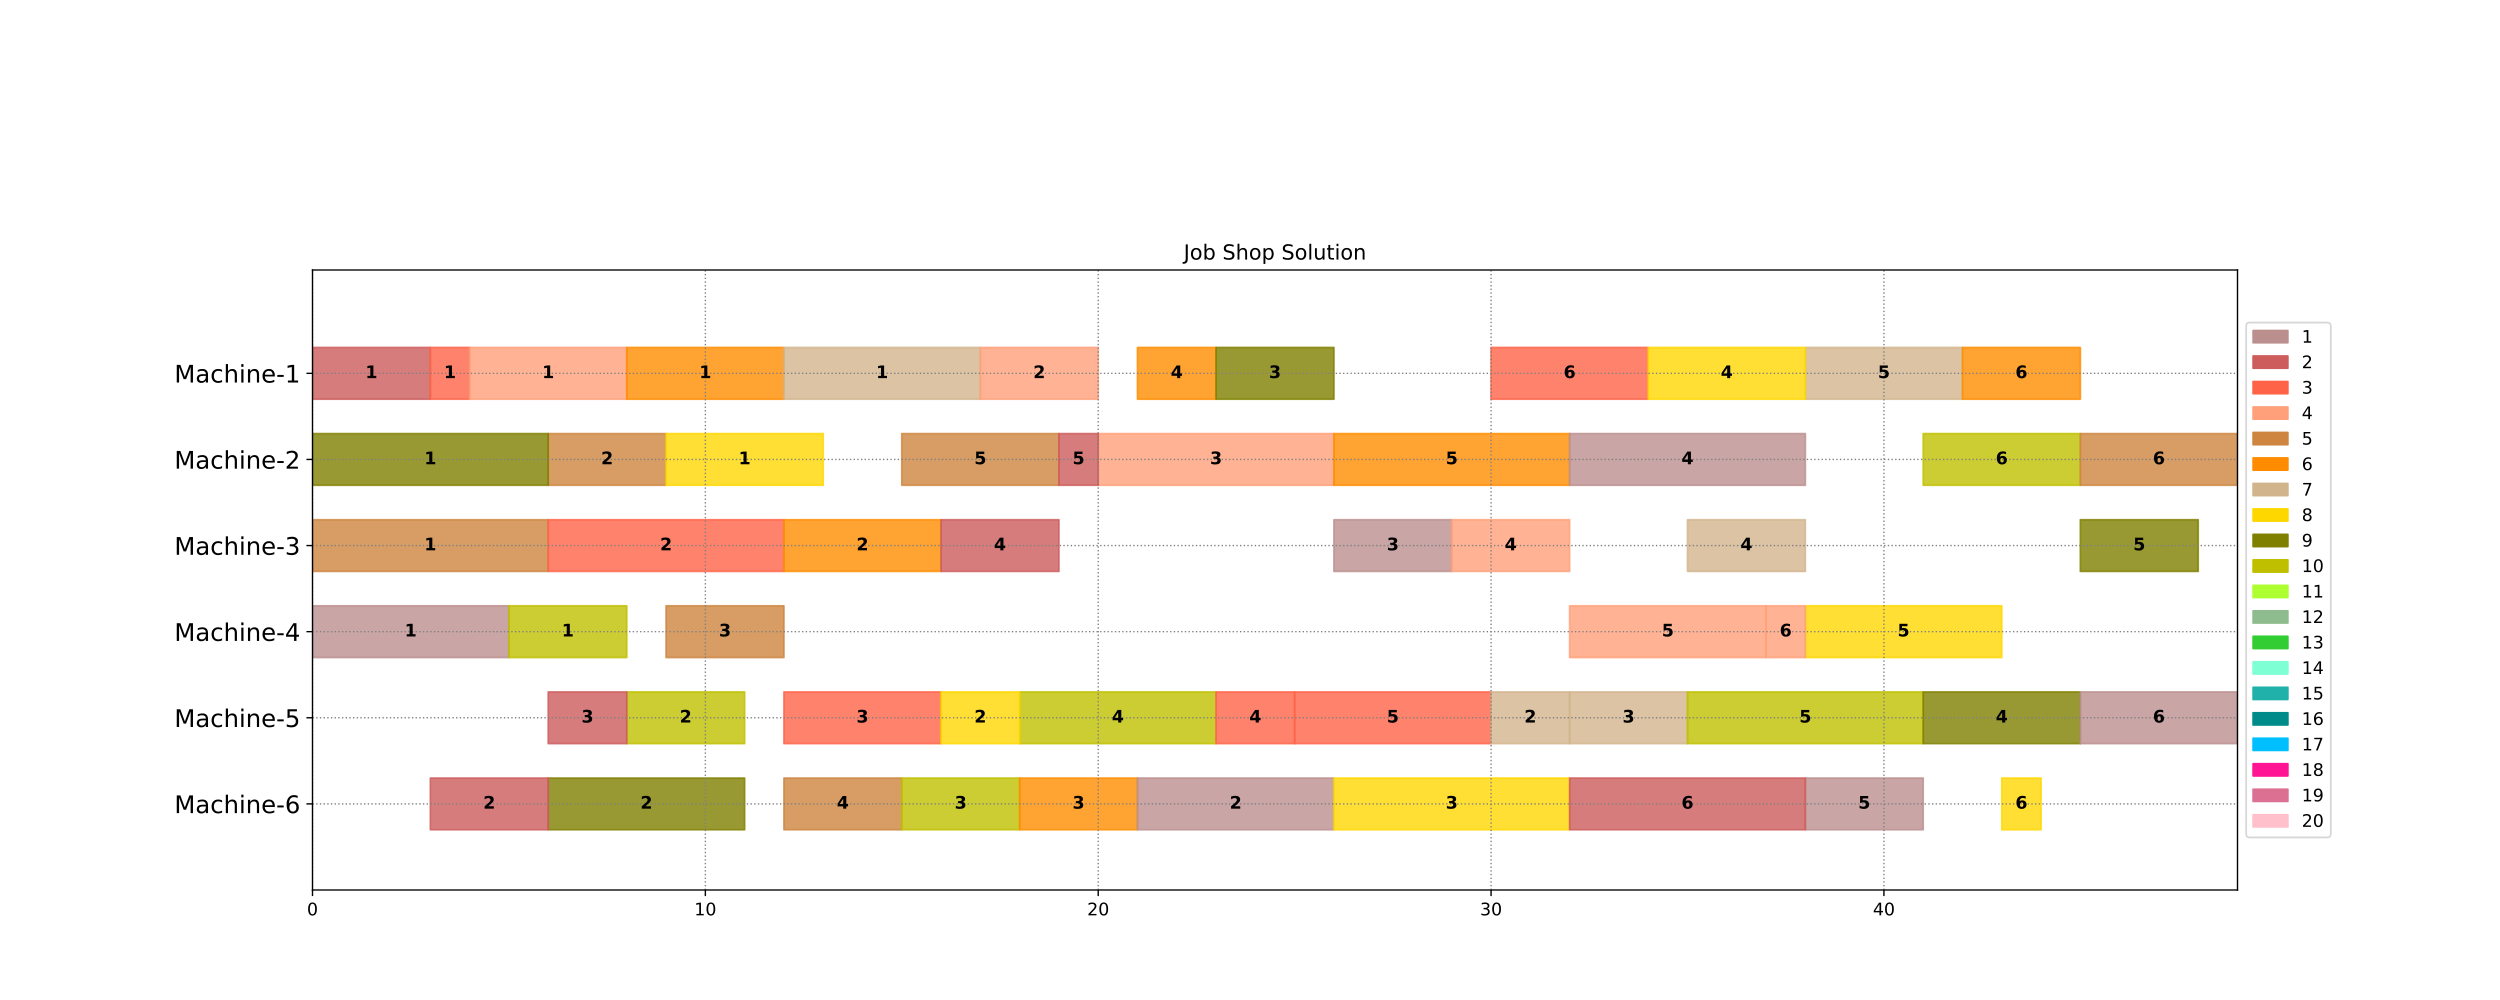 <?xml version="1.0" encoding="utf-8" standalone="no"?>
<!DOCTYPE svg PUBLIC "-//W3C//DTD SVG 1.1//EN"
  "http://www.w3.org/Graphics/SVG/1.1/DTD/svg11.dtd">
<!-- Created with matplotlib (https://matplotlib.org/) -->
<svg height="576pt" version="1.1" viewBox="0 0 1440 576" width="1440pt" xmlns="http://www.w3.org/2000/svg" xmlns:xlink="http://www.w3.org/1999/xlink">
 <defs>
  <style type="text/css">*{stroke-linecap:butt;stroke-linejoin:round;}</style>
 </defs>
 <g id="figure_1">
  <g id="patch_1">
   <path d="M 0 576 
L 1440 576 
L 1440 0 
L 0 0 
z
" style="fill:#ffffff;"/>
  </g>
  <g id="axes_1">
   <g id="patch_2">
    <path d="M 180 512.64 
L 1288.8 512.64 
L 1288.8 155.52 
L 180 155.52 
z
" style="fill:#ffffff;"/>
   </g>
   <g id="patch_3">
    <path clip-path="url(#pfb076e0de4)" d="M 180 200.16 
L 247.886 200.16 
L 247.886 229.92 
L 180 229.92 
z
" style="fill:#cd5c5c;opacity:0.8;stroke:#cd5c5c;stroke-linejoin:miter;"/>
   </g>
   <g id="patch_4">
    <path clip-path="url(#pfb076e0de4)" d="M 247.886 200.16 
L 270.514 200.16 
L 270.514 229.92 
L 247.886 229.92 
z
" style="fill:#ff6347;opacity:0.8;stroke:#ff6347;stroke-linejoin:miter;"/>
   </g>
   <g id="patch_5">
    <path clip-path="url(#pfb076e0de4)" d="M 270.514 200.16 
L 361.029 200.16 
L 361.029 229.92 
L 270.514 229.92 
z
" style="fill:#ffa07a;opacity:0.8;stroke:#ffa07a;stroke-linejoin:miter;"/>
   </g>
   <g id="patch_6">
    <path clip-path="url(#pfb076e0de4)" d="M 361.029 200.16 
L 451.543 200.16 
L 451.543 229.92 
L 361.029 229.92 
z
" style="fill:#ff8c00;opacity:0.8;stroke:#ff8c00;stroke-linejoin:miter;"/>
   </g>
   <g id="patch_7">
    <path clip-path="url(#pfb076e0de4)" d="M 451.543 200.16 
L 564.686 200.16 
L 564.686 229.92 
L 451.543 229.92 
z
" style="fill:#d2b48c;opacity:0.8;stroke:#d2b48c;stroke-linejoin:miter;"/>
   </g>
   <g id="patch_8">
    <path clip-path="url(#pfb076e0de4)" d="M 564.686 200.16 
L 632.571 200.16 
L 632.571 229.92 
L 564.686 229.92 
z
" style="fill:#ffa07a;opacity:0.8;stroke:#ffa07a;stroke-linejoin:miter;"/>
   </g>
   <g id="patch_9">
    <path clip-path="url(#pfb076e0de4)" d="M 655.2 200.16 
L 700.457 200.16 
L 700.457 229.92 
L 655.2 229.92 
z
" style="fill:#ff8c00;opacity:0.8;stroke:#ff8c00;stroke-linejoin:miter;"/>
   </g>
   <g id="patch_10">
    <path clip-path="url(#pfb076e0de4)" d="M 858.857 200.16 
L 949.371 200.16 
L 949.371 229.92 
L 858.857 229.92 
z
" style="fill:#ff6347;opacity:0.8;stroke:#ff6347;stroke-linejoin:miter;"/>
   </g>
   <g id="patch_11">
    <path clip-path="url(#pfb076e0de4)" d="M 1039.886 200.16 
L 1130.4 200.16 
L 1130.4 229.92 
L 1039.886 229.92 
z
" style="fill:#d2b48c;opacity:0.8;stroke:#d2b48c;stroke-linejoin:miter;"/>
   </g>
   <g id="patch_12">
    <path clip-path="url(#pfb076e0de4)" d="M 700.457 200.16 
L 768.343 200.16 
L 768.343 229.92 
L 700.457 229.92 
z
" style="fill:#808000;opacity:0.8;stroke:#808000;stroke-linejoin:miter;"/>
   </g>
   <g id="patch_13">
    <path clip-path="url(#pfb076e0de4)" d="M 949.371 200.16 
L 1039.886 200.16 
L 1039.886 229.92 
L 949.371 229.92 
z
" style="fill:#ffd700;opacity:0.8;stroke:#ffd700;stroke-linejoin:miter;"/>
   </g>
   <g id="patch_14">
    <path clip-path="url(#pfb076e0de4)" d="M 1130.4 200.16 
L 1198.286 200.16 
L 1198.286 229.92 
L 1130.4 229.92 
z
" style="fill:#ff8c00;opacity:0.8;stroke:#ff8c00;stroke-linejoin:miter;"/>
   </g>
   <g id="patch_15">
    <path clip-path="url(#pfb076e0de4)" d="M 315.771 249.76 
L 383.657 249.76 
L 383.657 279.52 
L 315.771 279.52 
z
" style="fill:#cd853f;opacity:0.8;stroke:#cd853f;stroke-linejoin:miter;"/>
   </g>
   <g id="patch_16">
    <path clip-path="url(#pfb076e0de4)" d="M 180 249.76 
L 315.771 249.76 
L 315.771 279.52 
L 180 279.52 
z
" style="fill:#808000;opacity:0.8;stroke:#808000;stroke-linejoin:miter;"/>
   </g>
   <g id="patch_17">
    <path clip-path="url(#pfb076e0de4)" d="M 383.657 249.76 
L 474.171 249.76 
L 474.171 279.52 
L 383.657 279.52 
z
" style="fill:#ffd700;opacity:0.8;stroke:#ffd700;stroke-linejoin:miter;"/>
   </g>
   <g id="patch_18">
    <path clip-path="url(#pfb076e0de4)" d="M 632.571 249.76 
L 768.343 249.76 
L 768.343 279.52 
L 632.571 279.52 
z
" style="fill:#ffa07a;opacity:0.8;stroke:#ffa07a;stroke-linejoin:miter;"/>
   </g>
   <g id="patch_19">
    <path clip-path="url(#pfb076e0de4)" d="M 519.429 249.76 
L 609.943 249.76 
L 609.943 279.52 
L 519.429 279.52 
z
" style="fill:#cd853f;opacity:0.8;stroke:#cd853f;stroke-linejoin:miter;"/>
   </g>
   <g id="patch_20">
    <path clip-path="url(#pfb076e0de4)" d="M 768.343 249.76 
L 904.114 249.76 
L 904.114 279.52 
L 768.343 279.52 
z
" style="fill:#ff8c00;opacity:0.8;stroke:#ff8c00;stroke-linejoin:miter;"/>
   </g>
   <g id="patch_21">
    <path clip-path="url(#pfb076e0de4)" d="M 609.943 249.76 
L 632.571 249.76 
L 632.571 279.52 
L 609.943 279.52 
z
" style="fill:#cd5c5c;opacity:0.8;stroke:#cd5c5c;stroke-linejoin:miter;"/>
   </g>
   <g id="patch_22">
    <path clip-path="url(#pfb076e0de4)" d="M 904.114 249.76 
L 1039.886 249.76 
L 1039.886 279.52 
L 904.114 279.52 
z
" style="fill:#bc8f8f;opacity:0.8;stroke:#bc8f8f;stroke-linejoin:miter;"/>
   </g>
   <g id="patch_23">
    <path clip-path="url(#pfb076e0de4)" d="M 1107.771 249.76 
L 1198.286 249.76 
L 1198.286 279.52 
L 1107.771 279.52 
z
" style="fill:#bfbf00;opacity:0.8;stroke:#bfbf00;stroke-linejoin:miter;"/>
   </g>
   <g id="patch_24">
    <path clip-path="url(#pfb076e0de4)" d="M 1198.286 249.76 
L 1288.8 249.76 
L 1288.8 279.52 
L 1198.286 279.52 
z
" style="fill:#cd853f;opacity:0.8;stroke:#cd853f;stroke-linejoin:miter;"/>
   </g>
   <g id="patch_25">
    <path clip-path="url(#pfb076e0de4)" d="M 180 299.36 
L 315.771 299.36 
L 315.771 329.12 
L 180 329.12 
z
" style="fill:#cd853f;opacity:0.8;stroke:#cd853f;stroke-linejoin:miter;"/>
   </g>
   <g id="patch_26">
    <path clip-path="url(#pfb076e0de4)" d="M 315.771 299.36 
L 451.543 299.36 
L 451.543 329.12 
L 315.771 329.12 
z
" style="fill:#ff6347;opacity:0.8;stroke:#ff6347;stroke-linejoin:miter;"/>
   </g>
   <g id="patch_27">
    <path clip-path="url(#pfb076e0de4)" d="M 451.543 299.36 
L 542.057 299.36 
L 542.057 329.12 
L 451.543 329.12 
z
" style="fill:#ff8c00;opacity:0.8;stroke:#ff8c00;stroke-linejoin:miter;"/>
   </g>
   <g id="patch_28">
    <path clip-path="url(#pfb076e0de4)" d="M 768.343 299.36 
L 836.229 299.36 
L 836.229 329.12 
L 768.343 329.12 
z
" style="fill:#bc8f8f;opacity:0.8;stroke:#bc8f8f;stroke-linejoin:miter;"/>
   </g>
   <g id="patch_29">
    <path clip-path="url(#pfb076e0de4)" d="M 972 299.36 
L 1039.886 299.36 
L 1039.886 329.12 
L 972 329.12 
z
" style="fill:#d2b48c;opacity:0.8;stroke:#d2b48c;stroke-linejoin:miter;"/>
   </g>
   <g id="patch_30">
    <path clip-path="url(#pfb076e0de4)" d="M 542.057 299.36 
L 609.943 299.36 
L 609.943 329.12 
L 542.057 329.12 
z
" style="fill:#cd5c5c;opacity:0.8;stroke:#cd5c5c;stroke-linejoin:miter;"/>
   </g>
   <g id="patch_31">
    <path clip-path="url(#pfb076e0de4)" d="M 836.229 299.36 
L 904.114 299.36 
L 904.114 329.12 
L 836.229 329.12 
z
" style="fill:#ffa07a;opacity:0.8;stroke:#ffa07a;stroke-linejoin:miter;"/>
   </g>
   <g id="patch_32">
    <path clip-path="url(#pfb076e0de4)" d="M 1198.286 299.36 
L 1266.171 299.36 
L 1266.171 329.12 
L 1198.286 329.12 
z
" style="fill:#808000;opacity:0.8;stroke:#808000;stroke-linejoin:miter;"/>
   </g>
   <g id="patch_33">
    <path clip-path="url(#pfb076e0de4)" d="M 180 348.96 
L 293.143 348.96 
L 293.143 378.72 
L 180 378.72 
z
" style="fill:#bc8f8f;opacity:0.8;stroke:#bc8f8f;stroke-linejoin:miter;"/>
   </g>
   <g id="patch_34">
    <path clip-path="url(#pfb076e0de4)" d="M 293.143 348.96 
L 361.029 348.96 
L 361.029 378.72 
L 293.143 378.72 
z
" style="fill:#bfbf00;opacity:0.8;stroke:#bfbf00;stroke-linejoin:miter;"/>
   </g>
   <g id="patch_35">
    <path clip-path="url(#pfb076e0de4)" d="M 383.657 348.96 
L 451.543 348.96 
L 451.543 378.72 
L 383.657 378.72 
z
" style="fill:#cd853f;opacity:0.8;stroke:#cd853f;stroke-linejoin:miter;"/>
   </g>
   <g id="patch_36">
    <path clip-path="url(#pfb076e0de4)" d="M 1039.886 348.96 
L 1153.029 348.96 
L 1153.029 378.72 
L 1039.886 378.72 
z
" style="fill:#ffd700;opacity:0.8;stroke:#ffd700;stroke-linejoin:miter;"/>
   </g>
   <g id="patch_37">
    <path clip-path="url(#pfb076e0de4)" d="M 904.114 348.96 
L 1017.257 348.96 
L 1017.257 378.72 
L 904.114 378.72 
z
" style="fill:#ffa07a;opacity:0.8;stroke:#ffa07a;stroke-linejoin:miter;"/>
   </g>
   <g id="patch_38">
    <path clip-path="url(#pfb076e0de4)" d="M 1017.257 348.96 
L 1039.886 348.96 
L 1039.886 378.72 
L 1017.257 378.72 
z
" style="fill:#ffa07a;opacity:0.8;stroke:#ffa07a;stroke-linejoin:miter;"/>
   </g>
   <g id="patch_39">
    <path clip-path="url(#pfb076e0de4)" d="M 451.543 398.56 
L 542.057 398.56 
L 542.057 428.32 
L 451.543 428.32 
z
" style="fill:#ff6347;opacity:0.8;stroke:#ff6347;stroke-linejoin:miter;"/>
   </g>
   <g id="patch_40">
    <path clip-path="url(#pfb076e0de4)" d="M 361.029 398.56 
L 428.914 398.56 
L 428.914 428.32 
L 361.029 428.32 
z
" style="fill:#bfbf00;opacity:0.8;stroke:#bfbf00;stroke-linejoin:miter;"/>
   </g>
   <g id="patch_41">
    <path clip-path="url(#pfb076e0de4)" d="M 587.314 398.56 
L 700.457 398.56 
L 700.457 428.32 
L 587.314 428.32 
z
" style="fill:#bfbf00;opacity:0.8;stroke:#bfbf00;stroke-linejoin:miter;"/>
   </g>
   <g id="patch_42">
    <path clip-path="url(#pfb076e0de4)" d="M 542.057 398.56 
L 587.314 398.56 
L 587.314 428.32 
L 542.057 428.32 
z
" style="fill:#ffd700;opacity:0.8;stroke:#ffd700;stroke-linejoin:miter;"/>
   </g>
   <g id="patch_43">
    <path clip-path="url(#pfb076e0de4)" d="M 700.457 398.56 
L 745.714 398.56 
L 745.714 428.32 
L 700.457 428.32 
z
" style="fill:#ff6347;opacity:0.8;stroke:#ff6347;stroke-linejoin:miter;"/>
   </g>
   <g id="patch_44">
    <path clip-path="url(#pfb076e0de4)" d="M 315.771 398.56 
L 361.029 398.56 
L 361.029 428.32 
L 315.771 428.32 
z
" style="fill:#cd5c5c;opacity:0.8;stroke:#cd5c5c;stroke-linejoin:miter;"/>
   </g>
   <g id="patch_45">
    <path clip-path="url(#pfb076e0de4)" d="M 745.714 398.56 
L 858.857 398.56 
L 858.857 428.32 
L 745.714 428.32 
z
" style="fill:#ff6347;opacity:0.8;stroke:#ff6347;stroke-linejoin:miter;"/>
   </g>
   <g id="patch_46">
    <path clip-path="url(#pfb076e0de4)" d="M 858.857 398.56 
L 904.114 398.56 
L 904.114 428.32 
L 858.857 428.32 
z
" style="fill:#d2b48c;opacity:0.8;stroke:#d2b48c;stroke-linejoin:miter;"/>
   </g>
   <g id="patch_47">
    <path clip-path="url(#pfb076e0de4)" d="M 904.114 398.56 
L 972 398.56 
L 972 428.32 
L 904.114 428.32 
z
" style="fill:#d2b48c;opacity:0.8;stroke:#d2b48c;stroke-linejoin:miter;"/>
   </g>
   <g id="patch_48">
    <path clip-path="url(#pfb076e0de4)" d="M 972 398.56 
L 1107.771 398.56 
L 1107.771 428.32 
L 972 428.32 
z
" style="fill:#bfbf00;opacity:0.8;stroke:#bfbf00;stroke-linejoin:miter;"/>
   </g>
   <g id="patch_49">
    <path clip-path="url(#pfb076e0de4)" d="M 1107.771 398.56 
L 1198.286 398.56 
L 1198.286 428.32 
L 1107.771 428.32 
z
" style="fill:#808000;opacity:0.8;stroke:#808000;stroke-linejoin:miter;"/>
   </g>
   <g id="patch_50">
    <path clip-path="url(#pfb076e0de4)" d="M 1198.286 398.56 
L 1288.8 398.56 
L 1288.8 428.32 
L 1198.286 428.32 
z
" style="fill:#bc8f8f;opacity:0.8;stroke:#bc8f8f;stroke-linejoin:miter;"/>
   </g>
   <g id="patch_51">
    <path clip-path="url(#pfb076e0de4)" d="M 315.771 448.16 
L 428.914 448.16 
L 428.914 477.92 
L 315.771 477.92 
z
" style="fill:#808000;opacity:0.8;stroke:#808000;stroke-linejoin:miter;"/>
   </g>
   <g id="patch_52">
    <path clip-path="url(#pfb076e0de4)" d="M 451.543 448.16 
L 519.429 448.16 
L 519.429 477.92 
L 451.543 477.92 
z
" style="fill:#cd853f;opacity:0.8;stroke:#cd853f;stroke-linejoin:miter;"/>
   </g>
   <g id="patch_53">
    <path clip-path="url(#pfb076e0de4)" d="M 519.429 448.16 
L 587.314 448.16 
L 587.314 477.92 
L 519.429 477.92 
z
" style="fill:#bfbf00;opacity:0.8;stroke:#bfbf00;stroke-linejoin:miter;"/>
   </g>
   <g id="patch_54">
    <path clip-path="url(#pfb076e0de4)" d="M 587.314 448.16 
L 655.2 448.16 
L 655.2 477.92 
L 587.314 477.92 
z
" style="fill:#ff8c00;opacity:0.8;stroke:#ff8c00;stroke-linejoin:miter;"/>
   </g>
   <g id="patch_55">
    <path clip-path="url(#pfb076e0de4)" d="M 655.2 448.16 
L 768.343 448.16 
L 768.343 477.92 
L 655.2 477.92 
z
" style="fill:#bc8f8f;opacity:0.8;stroke:#bc8f8f;stroke-linejoin:miter;"/>
   </g>
   <g id="patch_56">
    <path clip-path="url(#pfb076e0de4)" d="M 247.886 448.16 
L 315.771 448.16 
L 315.771 477.92 
L 247.886 477.92 
z
" style="fill:#cd5c5c;opacity:0.8;stroke:#cd5c5c;stroke-linejoin:miter;"/>
   </g>
   <g id="patch_57">
    <path clip-path="url(#pfb076e0de4)" d="M 768.343 448.16 
L 904.114 448.16 
L 904.114 477.92 
L 768.343 477.92 
z
" style="fill:#ffd700;opacity:0.8;stroke:#ffd700;stroke-linejoin:miter;"/>
   </g>
   <g id="patch_58">
    <path clip-path="url(#pfb076e0de4)" d="M 1039.886 448.16 
L 1107.771 448.16 
L 1107.771 477.92 
L 1039.886 477.92 
z
" style="fill:#bc8f8f;opacity:0.8;stroke:#bc8f8f;stroke-linejoin:miter;"/>
   </g>
   <g id="patch_59">
    <path clip-path="url(#pfb076e0de4)" d="M 904.114 448.16 
L 1039.886 448.16 
L 1039.886 477.92 
L 904.114 477.92 
z
" style="fill:#cd5c5c;opacity:0.8;stroke:#cd5c5c;stroke-linejoin:miter;"/>
   </g>
   <g id="patch_60">
    <path clip-path="url(#pfb076e0de4)" d="M 1153.029 448.16 
L 1175.657 448.16 
L 1175.657 477.92 
L 1153.029 477.92 
z
" style="fill:#ffd700;opacity:0.8;stroke:#ffd700;stroke-linejoin:miter;"/>
   </g>
   <g id="matplotlib.axis_1">
    <g id="xtick_1">
     <g id="line2d_1">
      <path clip-path="url(#pfb076e0de4)" d="M 180 512.64 
L 180 155.52 
" style="fill:none;stroke:#808080;stroke-dasharray:0.8,1.32;stroke-dashoffset:0;stroke-width:0.8;"/>
     </g>
     <g id="line2d_2">
      <defs>
       <path d="M 0 0 
L 0 3.5 
" id="m1053d5ec82" style="stroke:#000000;stroke-width:0.8;"/>
      </defs>
      <g>
       <use style="stroke:#000000;stroke-width:0.8;" x="180" xlink:href="#m1053d5ec82" y="512.64"/>
      </g>
     </g>
     <g id="text_1">
      <!-- 0 -->
      <g transform="translate(176.819 527.238)scale(0.1 -0.1)">
       <defs>
        <path d="M 31.781 66.406 
Q 24.172 66.406 20.328 58.906 
Q 16.5 51.422 16.5 36.375 
Q 16.5 21.391 20.328 13.891 
Q 24.172 6.391 31.781 6.391 
Q 39.453 6.391 43.281 13.891 
Q 47.125 21.391 47.125 36.375 
Q 47.125 51.422 43.281 58.906 
Q 39.453 66.406 31.781 66.406 
z
M 31.781 74.219 
Q 44.047 74.219 50.516 64.516 
Q 56.984 54.828 56.984 36.375 
Q 56.984 17.969 50.516 8.266 
Q 44.047 -1.422 31.781 -1.422 
Q 19.531 -1.422 13.062 8.266 
Q 6.594 17.969 6.594 36.375 
Q 6.594 54.828 13.062 64.516 
Q 19.531 74.219 31.781 74.219 
z
" id="DejaVuSans-48"/>
       </defs>
       <use xlink:href="#DejaVuSans-48"/>
      </g>
     </g>
    </g>
    <g id="xtick_2">
     <g id="line2d_3">
      <path clip-path="url(#pfb076e0de4)" d="M 406.286 512.64 
L 406.286 155.52 
" style="fill:none;stroke:#808080;stroke-dasharray:0.8,1.32;stroke-dashoffset:0;stroke-width:0.8;"/>
     </g>
     <g id="line2d_4">
      <g>
       <use style="stroke:#000000;stroke-width:0.8;" x="406.286" xlink:href="#m1053d5ec82" y="512.64"/>
      </g>
     </g>
     <g id="text_2">
      <!-- 10 -->
      <g transform="translate(399.923 527.238)scale(0.1 -0.1)">
       <defs>
        <path d="M 12.406 8.297 
L 28.516 8.297 
L 28.516 63.922 
L 10.984 60.406 
L 10.984 69.391 
L 28.422 72.906 
L 38.281 72.906 
L 38.281 8.297 
L 54.391 8.297 
L 54.391 0 
L 12.406 0 
z
" id="DejaVuSans-49"/>
       </defs>
       <use xlink:href="#DejaVuSans-49"/>
       <use x="63.623" xlink:href="#DejaVuSans-48"/>
      </g>
     </g>
    </g>
    <g id="xtick_3">
     <g id="line2d_5">
      <path clip-path="url(#pfb076e0de4)" d="M 632.571 512.64 
L 632.571 155.52 
" style="fill:none;stroke:#808080;stroke-dasharray:0.8,1.32;stroke-dashoffset:0;stroke-width:0.8;"/>
     </g>
     <g id="line2d_6">
      <g>
       <use style="stroke:#000000;stroke-width:0.8;" x="632.571" xlink:href="#m1053d5ec82" y="512.64"/>
      </g>
     </g>
     <g id="text_3">
      <!-- 20 -->
      <g transform="translate(626.209 527.238)scale(0.1 -0.1)">
       <defs>
        <path d="M 19.188 8.297 
L 53.609 8.297 
L 53.609 0 
L 7.328 0 
L 7.328 8.297 
Q 12.938 14.109 22.625 23.891 
Q 32.328 33.688 34.812 36.531 
Q 39.547 41.844 41.422 45.531 
Q 43.312 49.219 43.312 52.781 
Q 43.312 58.594 39.234 62.25 
Q 35.156 65.922 28.609 65.922 
Q 23.969 65.922 18.812 64.312 
Q 13.672 62.703 7.812 59.422 
L 7.812 69.391 
Q 13.766 71.781 18.938 73 
Q 24.125 74.219 28.422 74.219 
Q 39.75 74.219 46.484 68.547 
Q 53.219 62.891 53.219 53.422 
Q 53.219 48.922 51.531 44.891 
Q 49.859 40.875 45.406 35.406 
Q 44.188 33.984 37.641 27.219 
Q 31.109 20.453 19.188 8.297 
z
" id="DejaVuSans-50"/>
       </defs>
       <use xlink:href="#DejaVuSans-50"/>
       <use x="63.623" xlink:href="#DejaVuSans-48"/>
      </g>
     </g>
    </g>
    <g id="xtick_4">
     <g id="line2d_7">
      <path clip-path="url(#pfb076e0de4)" d="M 858.857 512.64 
L 858.857 155.52 
" style="fill:none;stroke:#808080;stroke-dasharray:0.8,1.32;stroke-dashoffset:0;stroke-width:0.8;"/>
     </g>
     <g id="line2d_8">
      <g>
       <use style="stroke:#000000;stroke-width:0.8;" x="858.857" xlink:href="#m1053d5ec82" y="512.64"/>
      </g>
     </g>
     <g id="text_4">
      <!-- 30 -->
      <g transform="translate(852.495 527.238)scale(0.1 -0.1)">
       <defs>
        <path d="M 40.578 39.312 
Q 47.656 37.797 51.625 33 
Q 55.609 28.219 55.609 21.188 
Q 55.609 10.406 48.188 4.484 
Q 40.766 -1.422 27.094 -1.422 
Q 22.516 -1.422 17.656 -0.516 
Q 12.797 0.391 7.625 2.203 
L 7.625 11.719 
Q 11.719 9.328 16.594 8.109 
Q 21.484 6.891 26.812 6.891 
Q 36.078 6.891 40.938 10.547 
Q 45.797 14.203 45.797 21.188 
Q 45.797 27.641 41.281 31.266 
Q 36.766 34.906 28.719 34.906 
L 20.219 34.906 
L 20.219 43.016 
L 29.109 43.016 
Q 36.375 43.016 40.234 45.922 
Q 44.094 48.828 44.094 54.297 
Q 44.094 59.906 40.109 62.906 
Q 36.141 65.922 28.719 65.922 
Q 24.656 65.922 20.016 65.031 
Q 15.375 64.156 9.812 62.312 
L 9.812 71.094 
Q 15.438 72.656 20.344 73.438 
Q 25.25 74.219 29.594 74.219 
Q 40.828 74.219 47.359 69.109 
Q 53.906 64.016 53.906 55.328 
Q 53.906 49.266 50.438 45.094 
Q 46.969 40.922 40.578 39.312 
z
" id="DejaVuSans-51"/>
       </defs>
       <use xlink:href="#DejaVuSans-51"/>
       <use x="63.623" xlink:href="#DejaVuSans-48"/>
      </g>
     </g>
    </g>
    <g id="xtick_5">
     <g id="line2d_9">
      <path clip-path="url(#pfb076e0de4)" d="M 1085.143 512.64 
L 1085.143 155.52 
" style="fill:none;stroke:#808080;stroke-dasharray:0.8,1.32;stroke-dashoffset:0;stroke-width:0.8;"/>
     </g>
     <g id="line2d_10">
      <g>
       <use style="stroke:#000000;stroke-width:0.8;" x="1085.143" xlink:href="#m1053d5ec82" y="512.64"/>
      </g>
     </g>
     <g id="text_5">
      <!-- 40 -->
      <g transform="translate(1078.78 527.238)scale(0.1 -0.1)">
       <defs>
        <path d="M 37.797 64.312 
L 12.891 25.391 
L 37.797 25.391 
z
M 35.203 72.906 
L 47.609 72.906 
L 47.609 25.391 
L 58.016 25.391 
L 58.016 17.188 
L 47.609 17.188 
L 47.609 0 
L 37.797 0 
L 37.797 17.188 
L 4.891 17.188 
L 4.891 26.703 
z
" id="DejaVuSans-52"/>
       </defs>
       <use xlink:href="#DejaVuSans-52"/>
       <use x="63.623" xlink:href="#DejaVuSans-48"/>
      </g>
     </g>
    </g>
   </g>
   <g id="matplotlib.axis_2">
    <g id="ytick_1">
     <g id="line2d_11">
      <path clip-path="url(#pfb076e0de4)" d="M 180 215.04 
L 1288.8 215.04 
" style="fill:none;stroke:#808080;stroke-dasharray:0.8,1.32;stroke-dashoffset:0;stroke-width:0.8;"/>
     </g>
     <g id="line2d_12">
      <defs>
       <path d="M 0 0 
L -3.5 0 
" id="m160e793f12" style="stroke:#000000;stroke-width:0.8;"/>
      </defs>
      <g>
       <use style="stroke:#000000;stroke-width:0.8;" x="180" xlink:href="#m160e793f12" y="215.04"/>
      </g>
     </g>
     <g id="text_6">
      <!-- Machine-1 -->
      <g transform="translate(100.436 220.359)scale(0.14 -0.14)">
       <defs>
        <path d="M 9.812 72.906 
L 24.516 72.906 
L 43.109 23.297 
L 61.812 72.906 
L 76.516 72.906 
L 76.516 0 
L 66.891 0 
L 66.891 64.016 
L 48.094 14.016 
L 38.188 14.016 
L 19.391 64.016 
L 19.391 0 
L 9.812 0 
z
" id="DejaVuSans-77"/>
        <path d="M 34.281 27.484 
Q 23.391 27.484 19.188 25 
Q 14.984 22.516 14.984 16.5 
Q 14.984 11.719 18.141 8.906 
Q 21.297 6.109 26.703 6.109 
Q 34.188 6.109 38.703 11.406 
Q 43.219 16.703 43.219 25.484 
L 43.219 27.484 
z
M 52.203 31.203 
L 52.203 0 
L 43.219 0 
L 43.219 8.297 
Q 40.141 3.328 35.547 0.953 
Q 30.953 -1.422 24.312 -1.422 
Q 15.922 -1.422 10.953 3.297 
Q 6 8.016 6 15.922 
Q 6 25.141 12.172 29.828 
Q 18.359 34.516 30.609 34.516 
L 43.219 34.516 
L 43.219 35.406 
Q 43.219 41.609 39.141 45 
Q 35.062 48.391 27.688 48.391 
Q 23 48.391 18.547 47.266 
Q 14.109 46.141 10.016 43.891 
L 10.016 52.203 
Q 14.938 54.109 19.578 55.047 
Q 24.219 56 28.609 56 
Q 40.484 56 46.344 49.844 
Q 52.203 43.703 52.203 31.203 
z
" id="DejaVuSans-97"/>
        <path d="M 48.781 52.594 
L 48.781 44.188 
Q 44.969 46.297 41.141 47.344 
Q 37.312 48.391 33.406 48.391 
Q 24.656 48.391 19.812 42.844 
Q 14.984 37.312 14.984 27.297 
Q 14.984 17.281 19.812 11.734 
Q 24.656 6.203 33.406 6.203 
Q 37.312 6.203 41.141 7.25 
Q 44.969 8.297 48.781 10.406 
L 48.781 2.094 
Q 45.016 0.344 40.984 -0.531 
Q 36.969 -1.422 32.422 -1.422 
Q 20.062 -1.422 12.781 6.344 
Q 5.516 14.109 5.516 27.297 
Q 5.516 40.672 12.859 48.328 
Q 20.219 56 33.016 56 
Q 37.156 56 41.109 55.141 
Q 45.062 54.297 48.781 52.594 
z
" id="DejaVuSans-99"/>
        <path d="M 54.891 33.016 
L 54.891 0 
L 45.906 0 
L 45.906 32.719 
Q 45.906 40.484 42.875 44.328 
Q 39.844 48.188 33.797 48.188 
Q 26.516 48.188 22.312 43.547 
Q 18.109 38.922 18.109 30.906 
L 18.109 0 
L 9.078 0 
L 9.078 75.984 
L 18.109 75.984 
L 18.109 46.188 
Q 21.344 51.125 25.703 53.562 
Q 30.078 56 35.797 56 
Q 45.219 56 50.047 50.172 
Q 54.891 44.344 54.891 33.016 
z
" id="DejaVuSans-104"/>
        <path d="M 9.422 54.688 
L 18.406 54.688 
L 18.406 0 
L 9.422 0 
z
M 9.422 75.984 
L 18.406 75.984 
L 18.406 64.594 
L 9.422 64.594 
z
" id="DejaVuSans-105"/>
        <path d="M 54.891 33.016 
L 54.891 0 
L 45.906 0 
L 45.906 32.719 
Q 45.906 40.484 42.875 44.328 
Q 39.844 48.188 33.797 48.188 
Q 26.516 48.188 22.312 43.547 
Q 18.109 38.922 18.109 30.906 
L 18.109 0 
L 9.078 0 
L 9.078 54.688 
L 18.109 54.688 
L 18.109 46.188 
Q 21.344 51.125 25.703 53.562 
Q 30.078 56 35.797 56 
Q 45.219 56 50.047 50.172 
Q 54.891 44.344 54.891 33.016 
z
" id="DejaVuSans-110"/>
        <path d="M 56.203 29.594 
L 56.203 25.203 
L 14.891 25.203 
Q 15.484 15.922 20.484 11.062 
Q 25.484 6.203 34.422 6.203 
Q 39.594 6.203 44.453 7.469 
Q 49.312 8.734 54.109 11.281 
L 54.109 2.781 
Q 49.266 0.734 44.188 -0.344 
Q 39.109 -1.422 33.891 -1.422 
Q 20.797 -1.422 13.156 6.188 
Q 5.516 13.812 5.516 26.812 
Q 5.516 40.234 12.766 48.109 
Q 20.016 56 32.328 56 
Q 43.359 56 49.781 48.891 
Q 56.203 41.797 56.203 29.594 
z
M 47.219 32.234 
Q 47.125 39.594 43.094 43.984 
Q 39.062 48.391 32.422 48.391 
Q 24.906 48.391 20.391 44.141 
Q 15.875 39.891 15.188 32.172 
z
" id="DejaVuSans-101"/>
        <path d="M 4.891 31.391 
L 31.203 31.391 
L 31.203 23.391 
L 4.891 23.391 
z
" id="DejaVuSans-45"/>
       </defs>
       <use xlink:href="#DejaVuSans-77"/>
       <use x="86.279" xlink:href="#DejaVuSans-97"/>
       <use x="147.559" xlink:href="#DejaVuSans-99"/>
       <use x="202.539" xlink:href="#DejaVuSans-104"/>
       <use x="265.918" xlink:href="#DejaVuSans-105"/>
       <use x="293.701" xlink:href="#DejaVuSans-110"/>
       <use x="357.08" xlink:href="#DejaVuSans-101"/>
       <use x="418.604" xlink:href="#DejaVuSans-45"/>
       <use x="454.688" xlink:href="#DejaVuSans-49"/>
      </g>
     </g>
    </g>
    <g id="ytick_2">
     <g id="line2d_13">
      <path clip-path="url(#pfb076e0de4)" d="M 180 264.64 
L 1288.8 264.64 
" style="fill:none;stroke:#808080;stroke-dasharray:0.8,1.32;stroke-dashoffset:0;stroke-width:0.8;"/>
     </g>
     <g id="line2d_14">
      <g>
       <use style="stroke:#000000;stroke-width:0.8;" x="180" xlink:href="#m160e793f12" y="264.64"/>
      </g>
     </g>
     <g id="text_7">
      <!-- Machine-2 -->
      <g transform="translate(100.436 269.959)scale(0.14 -0.14)">
       <use xlink:href="#DejaVuSans-77"/>
       <use x="86.279" xlink:href="#DejaVuSans-97"/>
       <use x="147.559" xlink:href="#DejaVuSans-99"/>
       <use x="202.539" xlink:href="#DejaVuSans-104"/>
       <use x="265.918" xlink:href="#DejaVuSans-105"/>
       <use x="293.701" xlink:href="#DejaVuSans-110"/>
       <use x="357.08" xlink:href="#DejaVuSans-101"/>
       <use x="418.604" xlink:href="#DejaVuSans-45"/>
       <use x="454.688" xlink:href="#DejaVuSans-50"/>
      </g>
     </g>
    </g>
    <g id="ytick_3">
     <g id="line2d_15">
      <path clip-path="url(#pfb076e0de4)" d="M 180 314.24 
L 1288.8 314.24 
" style="fill:none;stroke:#808080;stroke-dasharray:0.8,1.32;stroke-dashoffset:0;stroke-width:0.8;"/>
     </g>
     <g id="line2d_16">
      <g>
       <use style="stroke:#000000;stroke-width:0.8;" x="180" xlink:href="#m160e793f12" y="314.24"/>
      </g>
     </g>
     <g id="text_8">
      <!-- Machine-3 -->
      <g transform="translate(100.436 319.559)scale(0.14 -0.14)">
       <use xlink:href="#DejaVuSans-77"/>
       <use x="86.279" xlink:href="#DejaVuSans-97"/>
       <use x="147.559" xlink:href="#DejaVuSans-99"/>
       <use x="202.539" xlink:href="#DejaVuSans-104"/>
       <use x="265.918" xlink:href="#DejaVuSans-105"/>
       <use x="293.701" xlink:href="#DejaVuSans-110"/>
       <use x="357.08" xlink:href="#DejaVuSans-101"/>
       <use x="418.604" xlink:href="#DejaVuSans-45"/>
       <use x="454.688" xlink:href="#DejaVuSans-51"/>
      </g>
     </g>
    </g>
    <g id="ytick_4">
     <g id="line2d_17">
      <path clip-path="url(#pfb076e0de4)" d="M 180 363.84 
L 1288.8 363.84 
" style="fill:none;stroke:#808080;stroke-dasharray:0.8,1.32;stroke-dashoffset:0;stroke-width:0.8;"/>
     </g>
     <g id="line2d_18">
      <g>
       <use style="stroke:#000000;stroke-width:0.8;" x="180" xlink:href="#m160e793f12" y="363.84"/>
      </g>
     </g>
     <g id="text_9">
      <!-- Machine-4 -->
      <g transform="translate(100.436 369.159)scale(0.14 -0.14)">
       <use xlink:href="#DejaVuSans-77"/>
       <use x="86.279" xlink:href="#DejaVuSans-97"/>
       <use x="147.559" xlink:href="#DejaVuSans-99"/>
       <use x="202.539" xlink:href="#DejaVuSans-104"/>
       <use x="265.918" xlink:href="#DejaVuSans-105"/>
       <use x="293.701" xlink:href="#DejaVuSans-110"/>
       <use x="357.08" xlink:href="#DejaVuSans-101"/>
       <use x="418.604" xlink:href="#DejaVuSans-45"/>
       <use x="454.688" xlink:href="#DejaVuSans-52"/>
      </g>
     </g>
    </g>
    <g id="ytick_5">
     <g id="line2d_19">
      <path clip-path="url(#pfb076e0de4)" d="M 180 413.44 
L 1288.8 413.44 
" style="fill:none;stroke:#808080;stroke-dasharray:0.8,1.32;stroke-dashoffset:0;stroke-width:0.8;"/>
     </g>
     <g id="line2d_20">
      <g>
       <use style="stroke:#000000;stroke-width:0.8;" x="180" xlink:href="#m160e793f12" y="413.44"/>
      </g>
     </g>
     <g id="text_10">
      <!-- Machine-5 -->
      <g transform="translate(100.436 418.759)scale(0.14 -0.14)">
       <defs>
        <path d="M 10.797 72.906 
L 49.516 72.906 
L 49.516 64.594 
L 19.828 64.594 
L 19.828 46.734 
Q 21.969 47.469 24.109 47.828 
Q 26.266 48.188 28.422 48.188 
Q 40.625 48.188 47.75 41.5 
Q 54.891 34.812 54.891 23.391 
Q 54.891 11.625 47.562 5.094 
Q 40.234 -1.422 26.906 -1.422 
Q 22.312 -1.422 17.547 -0.641 
Q 12.797 0.141 7.719 1.703 
L 7.719 11.625 
Q 12.109 9.234 16.797 8.062 
Q 21.484 6.891 26.703 6.891 
Q 35.156 6.891 40.078 11.328 
Q 45.016 15.766 45.016 23.391 
Q 45.016 31 40.078 35.438 
Q 35.156 39.891 26.703 39.891 
Q 22.75 39.891 18.812 39.016 
Q 14.891 38.141 10.797 36.281 
z
" id="DejaVuSans-53"/>
       </defs>
       <use xlink:href="#DejaVuSans-77"/>
       <use x="86.279" xlink:href="#DejaVuSans-97"/>
       <use x="147.559" xlink:href="#DejaVuSans-99"/>
       <use x="202.539" xlink:href="#DejaVuSans-104"/>
       <use x="265.918" xlink:href="#DejaVuSans-105"/>
       <use x="293.701" xlink:href="#DejaVuSans-110"/>
       <use x="357.08" xlink:href="#DejaVuSans-101"/>
       <use x="418.604" xlink:href="#DejaVuSans-45"/>
       <use x="454.688" xlink:href="#DejaVuSans-53"/>
      </g>
     </g>
    </g>
    <g id="ytick_6">
     <g id="line2d_21">
      <path clip-path="url(#pfb076e0de4)" d="M 180 463.04 
L 1288.8 463.04 
" style="fill:none;stroke:#808080;stroke-dasharray:0.8,1.32;stroke-dashoffset:0;stroke-width:0.8;"/>
     </g>
     <g id="line2d_22">
      <g>
       <use style="stroke:#000000;stroke-width:0.8;" x="180" xlink:href="#m160e793f12" y="463.04"/>
      </g>
     </g>
     <g id="text_11">
      <!-- Machine-6 -->
      <g transform="translate(100.436 468.359)scale(0.14 -0.14)">
       <defs>
        <path d="M 33.016 40.375 
Q 26.375 40.375 22.484 35.828 
Q 18.609 31.297 18.609 23.391 
Q 18.609 15.531 22.484 10.953 
Q 26.375 6.391 33.016 6.391 
Q 39.656 6.391 43.531 10.953 
Q 47.406 15.531 47.406 23.391 
Q 47.406 31.297 43.531 35.828 
Q 39.656 40.375 33.016 40.375 
z
M 52.594 71.297 
L 52.594 62.312 
Q 48.875 64.062 45.094 64.984 
Q 41.312 65.922 37.594 65.922 
Q 27.828 65.922 22.672 59.328 
Q 17.531 52.734 16.797 39.406 
Q 19.672 43.656 24.016 45.922 
Q 28.375 48.188 33.594 48.188 
Q 44.578 48.188 50.953 41.516 
Q 57.328 34.859 57.328 23.391 
Q 57.328 12.156 50.688 5.359 
Q 44.047 -1.422 33.016 -1.422 
Q 20.359 -1.422 13.672 8.266 
Q 6.984 17.969 6.984 36.375 
Q 6.984 53.656 15.188 63.938 
Q 23.391 74.219 37.203 74.219 
Q 40.922 74.219 44.703 73.484 
Q 48.484 72.75 52.594 71.297 
z
" id="DejaVuSans-54"/>
       </defs>
       <use xlink:href="#DejaVuSans-77"/>
       <use x="86.279" xlink:href="#DejaVuSans-97"/>
       <use x="147.559" xlink:href="#DejaVuSans-99"/>
       <use x="202.539" xlink:href="#DejaVuSans-104"/>
       <use x="265.918" xlink:href="#DejaVuSans-105"/>
       <use x="293.701" xlink:href="#DejaVuSans-110"/>
       <use x="357.08" xlink:href="#DejaVuSans-101"/>
       <use x="418.604" xlink:href="#DejaVuSans-45"/>
       <use x="454.688" xlink:href="#DejaVuSans-54"/>
      </g>
     </g>
    </g>
   </g>
   <g id="patch_61">
    <path d="M 180 512.64 
L 180 155.52 
" style="fill:none;stroke:#000000;stroke-linecap:square;stroke-linejoin:miter;stroke-width:0.8;"/>
   </g>
   <g id="patch_62">
    <path d="M 1288.8 512.64 
L 1288.8 155.52 
" style="fill:none;stroke:#000000;stroke-linecap:square;stroke-linejoin:miter;stroke-width:0.8;"/>
   </g>
   <g id="patch_63">
    <path d="M 180 512.64 
L 1288.8 512.64 
" style="fill:none;stroke:#000000;stroke-linecap:square;stroke-linejoin:miter;stroke-width:0.8;"/>
   </g>
   <g id="patch_64">
    <path d="M 180 155.52 
L 1288.8 155.52 
" style="fill:none;stroke:#000000;stroke-linecap:square;stroke-linejoin:miter;stroke-width:0.8;"/>
   </g>
   <g id="text_12">
    <g clip-path="url(#pfb076e0de4)">
     <!-- 1 -->
     <g transform="translate(210.464 217.799)scale(0.1 -0.1)">
      <defs>
       <path d="M 11.719 12.984 
L 28.328 12.984 
L 28.328 60.109 
L 11.281 56.594 
L 11.281 69.391 
L 28.219 72.906 
L 46.094 72.906 
L 46.094 12.984 
L 62.703 12.984 
L 62.703 0 
L 11.719 0 
z
" id="DejaVuSans-Bold-49"/>
      </defs>
      <use xlink:href="#DejaVuSans-Bold-49"/>
     </g>
    </g>
   </g>
   <g id="text_13">
    <g clip-path="url(#pfb076e0de4)">
     <!-- 1 -->
     <g transform="translate(255.721 217.799)scale(0.1 -0.1)">
      <use xlink:href="#DejaVuSans-Bold-49"/>
     </g>
    </g>
   </g>
   <g id="text_14">
    <g clip-path="url(#pfb076e0de4)">
     <!-- 1 -->
     <g transform="translate(312.293 217.799)scale(0.1 -0.1)">
      <use xlink:href="#DejaVuSans-Bold-49"/>
     </g>
    </g>
   </g>
   <g id="text_15">
    <g clip-path="url(#pfb076e0de4)">
     <!-- 1 -->
     <g transform="translate(402.807 217.799)scale(0.1 -0.1)">
      <use xlink:href="#DejaVuSans-Bold-49"/>
     </g>
    </g>
   </g>
   <g id="text_16">
    <g clip-path="url(#pfb076e0de4)">
     <!-- 1 -->
     <g transform="translate(504.635 217.799)scale(0.1 -0.1)">
      <use xlink:href="#DejaVuSans-Bold-49"/>
     </g>
    </g>
   </g>
   <g id="text_17">
    <g clip-path="url(#pfb076e0de4)">
     <!-- 2 -->
     <g transform="translate(595.15 217.799)scale(0.1 -0.1)">
      <defs>
       <path d="M 28.812 13.812 
L 60.891 13.812 
L 60.891 0 
L 7.906 0 
L 7.906 13.812 
L 34.516 37.312 
Q 38.094 40.531 39.797 43.609 
Q 41.5 46.688 41.5 50 
Q 41.5 55.125 38.062 58.25 
Q 34.625 61.375 28.906 61.375 
Q 24.516 61.375 19.281 59.5 
Q 14.062 57.625 8.109 53.906 
L 8.109 69.922 
Q 14.453 72.016 20.656 73.109 
Q 26.859 74.219 32.812 74.219 
Q 45.906 74.219 53.156 68.453 
Q 60.406 62.703 60.406 52.391 
Q 60.406 46.438 57.328 41.281 
Q 54.25 36.141 44.391 27.484 
z
" id="DejaVuSans-Bold-50"/>
      </defs>
      <use xlink:href="#DejaVuSans-Bold-50"/>
     </g>
    </g>
   </g>
   <g id="text_18">
    <g clip-path="url(#pfb076e0de4)">
     <!-- 4 -->
     <g transform="translate(674.35 217.799)scale(0.1 -0.1)">
      <defs>
       <path d="M 36.812 57.422 
L 16.219 26.906 
L 36.812 26.906 
z
M 33.688 72.906 
L 54.594 72.906 
L 54.594 26.906 
L 64.984 26.906 
L 64.984 13.281 
L 54.594 13.281 
L 54.594 0 
L 36.812 0 
L 36.812 13.281 
L 4.5 13.281 
L 4.5 29.391 
z
" id="DejaVuSans-Bold-52"/>
      </defs>
      <use xlink:href="#DejaVuSans-Bold-52"/>
     </g>
    </g>
   </g>
   <g id="text_19">
    <g clip-path="url(#pfb076e0de4)">
     <!-- 6 -->
     <g transform="translate(900.635 217.799)scale(0.1 -0.1)">
      <defs>
       <path d="M 36.188 35.984 
Q 31.25 35.984 28.781 32.781 
Q 26.312 29.594 26.312 23.188 
Q 26.312 16.797 28.781 13.594 
Q 31.25 10.406 36.188 10.406 
Q 41.156 10.406 43.625 13.594 
Q 46.094 16.797 46.094 23.188 
Q 46.094 29.594 43.625 32.781 
Q 41.156 35.984 36.188 35.984 
z
M 59.422 71 
L 59.422 57.516 
Q 54.781 59.719 50.672 60.766 
Q 46.578 61.812 42.672 61.812 
Q 34.281 61.812 29.594 57.141 
Q 24.906 52.484 24.125 43.312 
Q 27.344 45.703 31.094 46.891 
Q 34.859 48.094 39.312 48.094 
Q 50.484 48.094 57.344 41.547 
Q 64.203 35.016 64.203 24.422 
Q 64.203 12.703 56.531 5.641 
Q 48.875 -1.422 35.984 -1.422 
Q 21.781 -1.422 13.984 8.172 
Q 6.203 17.781 6.203 35.406 
Q 6.203 53.469 15.312 63.797 
Q 24.422 74.125 40.281 74.125 
Q 45.312 74.125 50.047 73.344 
Q 54.781 72.562 59.422 71 
z
" id="DejaVuSans-Bold-54"/>
      </defs>
      <use xlink:href="#DejaVuSans-Bold-54"/>
     </g>
    </g>
   </g>
   <g id="text_20">
    <g clip-path="url(#pfb076e0de4)">
     <!-- 5 -->
     <g transform="translate(1081.664 217.799)scale(0.1 -0.1)">
      <defs>
       <path d="M 10.594 72.906 
L 57.328 72.906 
L 57.328 59.078 
L 25.594 59.078 
L 25.594 47.797 
Q 27.734 48.391 29.906 48.703 
Q 32.078 49.031 34.422 49.031 
Q 47.75 49.031 55.172 42.359 
Q 62.594 35.688 62.594 23.781 
Q 62.594 11.969 54.516 5.266 
Q 46.438 -1.422 32.078 -1.422 
Q 25.875 -1.422 19.797 -0.219 
Q 13.719 0.984 7.719 3.422 
L 7.719 18.219 
Q 13.672 14.797 19.016 13.078 
Q 24.359 11.375 29.109 11.375 
Q 35.938 11.375 39.859 14.719 
Q 43.797 18.062 43.797 23.781 
Q 43.797 29.547 39.859 32.859 
Q 35.938 36.188 29.109 36.188 
Q 25.047 36.188 20.453 35.125 
Q 15.875 34.078 10.594 31.891 
z
" id="DejaVuSans-Bold-53"/>
      </defs>
      <use xlink:href="#DejaVuSans-Bold-53"/>
     </g>
    </g>
   </g>
   <g id="text_21">
    <g clip-path="url(#pfb076e0de4)">
     <!-- 3 -->
     <g transform="translate(730.921 217.799)scale(0.1 -0.1)">
      <defs>
       <path d="M 46.578 39.312 
Q 53.953 37.406 57.781 32.688 
Q 61.625 27.984 61.625 20.703 
Q 61.625 9.859 53.312 4.219 
Q 45.016 -1.422 29.109 -1.422 
Q 23.484 -1.422 17.844 -0.516 
Q 12.203 0.391 6.688 2.203 
L 6.688 16.703 
Q 11.969 14.062 17.156 12.719 
Q 22.359 11.375 27.391 11.375 
Q 34.859 11.375 38.844 13.953 
Q 42.828 16.547 42.828 21.391 
Q 42.828 26.375 38.75 28.938 
Q 34.672 31.5 26.703 31.5 
L 19.188 31.5 
L 19.188 43.609 
L 27.094 43.609 
Q 34.188 43.609 37.641 45.828 
Q 41.109 48.047 41.109 52.594 
Q 41.109 56.781 37.734 59.078 
Q 34.375 61.375 28.219 61.375 
Q 23.688 61.375 19.047 60.344 
Q 14.406 59.328 9.812 57.328 
L 9.812 71.094 
Q 15.375 72.656 20.844 73.438 
Q 26.312 74.219 31.594 74.219 
Q 45.797 74.219 52.844 69.547 
Q 59.906 64.891 59.906 55.516 
Q 59.906 49.125 56.531 45.047 
Q 53.172 40.969 46.578 39.312 
z
" id="DejaVuSans-Bold-51"/>
      </defs>
      <use xlink:href="#DejaVuSans-Bold-51"/>
     </g>
    </g>
   </g>
   <g id="text_22">
    <g clip-path="url(#pfb076e0de4)">
     <!-- 4 -->
     <g transform="translate(991.15 217.799)scale(0.1 -0.1)">
      <use xlink:href="#DejaVuSans-Bold-52"/>
     </g>
    </g>
   </g>
   <g id="text_23">
    <g clip-path="url(#pfb076e0de4)">
     <!-- 6 -->
     <g transform="translate(1160.864 217.799)scale(0.1 -0.1)">
      <use xlink:href="#DejaVuSans-Bold-54"/>
     </g>
    </g>
   </g>
   <g id="text_24">
    <g clip-path="url(#pfb076e0de4)">
     <!-- 2 -->
     <g transform="translate(346.235 267.399)scale(0.1 -0.1)">
      <use xlink:href="#DejaVuSans-Bold-50"/>
     </g>
    </g>
   </g>
   <g id="text_25">
    <g clip-path="url(#pfb076e0de4)">
     <!-- 1 -->
     <g transform="translate(244.407 267.399)scale(0.1 -0.1)">
      <use xlink:href="#DejaVuSans-Bold-49"/>
     </g>
    </g>
   </g>
   <g id="text_26">
    <g clip-path="url(#pfb076e0de4)">
     <!-- 1 -->
     <g transform="translate(425.435 267.399)scale(0.1 -0.1)">
      <use xlink:href="#DejaVuSans-Bold-49"/>
     </g>
    </g>
   </g>
   <g id="text_27">
    <g clip-path="url(#pfb076e0de4)">
     <!-- 3 -->
     <g transform="translate(696.978 267.399)scale(0.1 -0.1)">
      <use xlink:href="#DejaVuSans-Bold-51"/>
     </g>
    </g>
   </g>
   <g id="text_28">
    <g clip-path="url(#pfb076e0de4)">
     <!-- 5 -->
     <g transform="translate(561.207 267.399)scale(0.1 -0.1)">
      <use xlink:href="#DejaVuSans-Bold-53"/>
     </g>
    </g>
   </g>
   <g id="text_29">
    <g clip-path="url(#pfb076e0de4)">
     <!-- 5 -->
     <g transform="translate(832.75 267.399)scale(0.1 -0.1)">
      <use xlink:href="#DejaVuSans-Bold-53"/>
     </g>
    </g>
   </g>
   <g id="text_30">
    <g clip-path="url(#pfb076e0de4)">
     <!-- 5 -->
     <g transform="translate(617.778 267.399)scale(0.1 -0.1)">
      <use xlink:href="#DejaVuSans-Bold-53"/>
     </g>
    </g>
   </g>
   <g id="text_31">
    <g clip-path="url(#pfb076e0de4)">
     <!-- 4 -->
     <g transform="translate(968.521 267.399)scale(0.1 -0.1)">
      <use xlink:href="#DejaVuSans-Bold-52"/>
     </g>
    </g>
   </g>
   <g id="text_32">
    <g clip-path="url(#pfb076e0de4)">
     <!-- 6 -->
     <g transform="translate(1149.55 267.399)scale(0.1 -0.1)">
      <use xlink:href="#DejaVuSans-Bold-54"/>
     </g>
    </g>
   </g>
   <g id="text_33">
    <g clip-path="url(#pfb076e0de4)">
     <!-- 6 -->
     <g transform="translate(1240.064 267.399)scale(0.1 -0.1)">
      <use xlink:href="#DejaVuSans-Bold-54"/>
     </g>
    </g>
   </g>
   <g id="text_34">
    <g clip-path="url(#pfb076e0de4)">
     <!-- 1 -->
     <g transform="translate(244.407 316.999)scale(0.1 -0.1)">
      <use xlink:href="#DejaVuSans-Bold-49"/>
     </g>
    </g>
   </g>
   <g id="text_35">
    <g clip-path="url(#pfb076e0de4)">
     <!-- 2 -->
     <g transform="translate(380.178 316.999)scale(0.1 -0.1)">
      <use xlink:href="#DejaVuSans-Bold-50"/>
     </g>
    </g>
   </g>
   <g id="text_36">
    <g clip-path="url(#pfb076e0de4)">
     <!-- 2 -->
     <g transform="translate(493.321 316.999)scale(0.1 -0.1)">
      <use xlink:href="#DejaVuSans-Bold-50"/>
     </g>
    </g>
   </g>
   <g id="text_37">
    <g clip-path="url(#pfb076e0de4)">
     <!-- 3 -->
     <g transform="translate(798.807 316.999)scale(0.1 -0.1)">
      <use xlink:href="#DejaVuSans-Bold-51"/>
     </g>
    </g>
   </g>
   <g id="text_38">
    <g clip-path="url(#pfb076e0de4)">
     <!-- 4 -->
     <g transform="translate(1002.464 316.999)scale(0.1 -0.1)">
      <use xlink:href="#DejaVuSans-Bold-52"/>
     </g>
    </g>
   </g>
   <g id="text_39">
    <g clip-path="url(#pfb076e0de4)">
     <!-- 4 -->
     <g transform="translate(572.521 316.999)scale(0.1 -0.1)">
      <use xlink:href="#DejaVuSans-Bold-52"/>
     </g>
    </g>
   </g>
   <g id="text_40">
    <g clip-path="url(#pfb076e0de4)">
     <!-- 4 -->
     <g transform="translate(866.693 316.999)scale(0.1 -0.1)">
      <use xlink:href="#DejaVuSans-Bold-52"/>
     </g>
    </g>
   </g>
   <g id="text_41">
    <g clip-path="url(#pfb076e0de4)">
     <!-- 5 -->
     <g transform="translate(1228.75 316.999)scale(0.1 -0.1)">
      <use xlink:href="#DejaVuSans-Bold-53"/>
     </g>
    </g>
   </g>
   <g id="text_42">
    <g clip-path="url(#pfb076e0de4)">
     <!-- 1 -->
     <g transform="translate(233.093 366.599)scale(0.1 -0.1)">
      <use xlink:href="#DejaVuSans-Bold-49"/>
     </g>
    </g>
   </g>
   <g id="text_43">
    <g clip-path="url(#pfb076e0de4)">
     <!-- 1 -->
     <g transform="translate(323.607 366.599)scale(0.1 -0.1)">
      <use xlink:href="#DejaVuSans-Bold-49"/>
     </g>
    </g>
   </g>
   <g id="text_44">
    <g clip-path="url(#pfb076e0de4)">
     <!-- 3 -->
     <g transform="translate(414.121 366.599)scale(0.1 -0.1)">
      <use xlink:href="#DejaVuSans-Bold-51"/>
     </g>
    </g>
   </g>
   <g id="text_45">
    <g clip-path="url(#pfb076e0de4)">
     <!-- 5 -->
     <g transform="translate(1092.978 366.599)scale(0.1 -0.1)">
      <use xlink:href="#DejaVuSans-Bold-53"/>
     </g>
    </g>
   </g>
   <g id="text_46">
    <g clip-path="url(#pfb076e0de4)">
     <!-- 5 -->
     <g transform="translate(957.207 366.599)scale(0.1 -0.1)">
      <use xlink:href="#DejaVuSans-Bold-53"/>
     </g>
    </g>
   </g>
   <g id="text_47">
    <g clip-path="url(#pfb076e0de4)">
     <!-- 6 -->
     <g transform="translate(1025.093 366.599)scale(0.1 -0.1)">
      <use xlink:href="#DejaVuSans-Bold-54"/>
     </g>
    </g>
   </g>
   <g id="text_48">
    <g clip-path="url(#pfb076e0de4)">
     <!-- 3 -->
     <g transform="translate(493.321 416.199)scale(0.1 -0.1)">
      <use xlink:href="#DejaVuSans-Bold-51"/>
     </g>
    </g>
   </g>
   <g id="text_49">
    <g clip-path="url(#pfb076e0de4)">
     <!-- 2 -->
     <g transform="translate(391.493 416.199)scale(0.1 -0.1)">
      <use xlink:href="#DejaVuSans-Bold-50"/>
     </g>
    </g>
   </g>
   <g id="text_50">
    <g clip-path="url(#pfb076e0de4)">
     <!-- 4 -->
     <g transform="translate(640.407 416.199)scale(0.1 -0.1)">
      <use xlink:href="#DejaVuSans-Bold-52"/>
     </g>
    </g>
   </g>
   <g id="text_51">
    <g clip-path="url(#pfb076e0de4)">
     <!-- 2 -->
     <g transform="translate(561.207 416.199)scale(0.1 -0.1)">
      <use xlink:href="#DejaVuSans-Bold-50"/>
     </g>
    </g>
   </g>
   <g id="text_52">
    <g clip-path="url(#pfb076e0de4)">
     <!-- 4 -->
     <g transform="translate(719.607 416.199)scale(0.1 -0.1)">
      <use xlink:href="#DejaVuSans-Bold-52"/>
     </g>
    </g>
   </g>
   <g id="text_53">
    <g clip-path="url(#pfb076e0de4)">
     <!-- 3 -->
     <g transform="translate(334.921 416.199)scale(0.1 -0.1)">
      <use xlink:href="#DejaVuSans-Bold-51"/>
     </g>
    </g>
   </g>
   <g id="text_54">
    <g clip-path="url(#pfb076e0de4)">
     <!-- 5 -->
     <g transform="translate(798.807 416.199)scale(0.1 -0.1)">
      <use xlink:href="#DejaVuSans-Bold-53"/>
     </g>
    </g>
   </g>
   <g id="text_55">
    <g clip-path="url(#pfb076e0de4)">
     <!-- 2 -->
     <g transform="translate(878.007 416.199)scale(0.1 -0.1)">
      <use xlink:href="#DejaVuSans-Bold-50"/>
     </g>
    </g>
   </g>
   <g id="text_56">
    <g clip-path="url(#pfb076e0de4)">
     <!-- 3 -->
     <g transform="translate(934.578 416.199)scale(0.1 -0.1)">
      <use xlink:href="#DejaVuSans-Bold-51"/>
     </g>
    </g>
   </g>
   <g id="text_57">
    <g clip-path="url(#pfb076e0de4)">
     <!-- 5 -->
     <g transform="translate(1036.407 416.199)scale(0.1 -0.1)">
      <use xlink:href="#DejaVuSans-Bold-53"/>
     </g>
    </g>
   </g>
   <g id="text_58">
    <g clip-path="url(#pfb076e0de4)">
     <!-- 4 -->
     <g transform="translate(1149.55 416.199)scale(0.1 -0.1)">
      <use xlink:href="#DejaVuSans-Bold-52"/>
     </g>
    </g>
   </g>
   <g id="text_59">
    <g clip-path="url(#pfb076e0de4)">
     <!-- 6 -->
     <g transform="translate(1240.064 416.199)scale(0.1 -0.1)">
      <use xlink:href="#DejaVuSans-Bold-54"/>
     </g>
    </g>
   </g>
   <g id="text_60">
    <g clip-path="url(#pfb076e0de4)">
     <!-- 2 -->
     <g transform="translate(368.864 465.799)scale(0.1 -0.1)">
      <use xlink:href="#DejaVuSans-Bold-50"/>
     </g>
    </g>
   </g>
   <g id="text_61">
    <g clip-path="url(#pfb076e0de4)">
     <!-- 4 -->
     <g transform="translate(482.007 465.799)scale(0.1 -0.1)">
      <use xlink:href="#DejaVuSans-Bold-52"/>
     </g>
    </g>
   </g>
   <g id="text_62">
    <g clip-path="url(#pfb076e0de4)">
     <!-- 3 -->
     <g transform="translate(549.893 465.799)scale(0.1 -0.1)">
      <use xlink:href="#DejaVuSans-Bold-51"/>
     </g>
    </g>
   </g>
   <g id="text_63">
    <g clip-path="url(#pfb076e0de4)">
     <!-- 3 -->
     <g transform="translate(617.778 465.799)scale(0.1 -0.1)">
      <use xlink:href="#DejaVuSans-Bold-51"/>
     </g>
    </g>
   </g>
   <g id="text_64">
    <g clip-path="url(#pfb076e0de4)">
     <!-- 2 -->
     <g transform="translate(708.293 465.799)scale(0.1 -0.1)">
      <use xlink:href="#DejaVuSans-Bold-50"/>
     </g>
    </g>
   </g>
   <g id="text_65">
    <g clip-path="url(#pfb076e0de4)">
     <!-- 2 -->
     <g transform="translate(278.35 465.799)scale(0.1 -0.1)">
      <use xlink:href="#DejaVuSans-Bold-50"/>
     </g>
    </g>
   </g>
   <g id="text_66">
    <g clip-path="url(#pfb076e0de4)">
     <!-- 3 -->
     <g transform="translate(832.75 465.799)scale(0.1 -0.1)">
      <use xlink:href="#DejaVuSans-Bold-51"/>
     </g>
    </g>
   </g>
   <g id="text_67">
    <g clip-path="url(#pfb076e0de4)">
     <!-- 5 -->
     <g transform="translate(1070.35 465.799)scale(0.1 -0.1)">
      <use xlink:href="#DejaVuSans-Bold-53"/>
     </g>
    </g>
   </g>
   <g id="text_68">
    <g clip-path="url(#pfb076e0de4)">
     <!-- 6 -->
     <g transform="translate(968.521 465.799)scale(0.1 -0.1)">
      <use xlink:href="#DejaVuSans-Bold-54"/>
     </g>
    </g>
   </g>
   <g id="text_69">
    <g clip-path="url(#pfb076e0de4)">
     <!-- 6 -->
     <g transform="translate(1160.864 465.799)scale(0.1 -0.1)">
      <use xlink:href="#DejaVuSans-Bold-54"/>
     </g>
    </g>
   </g>
   <g id="text_70">
    <!-- Job Shop Solution -->
    <g transform="translate(681.802 149.52)scale(0.12 -0.12)">
     <defs>
      <path d="M 9.812 72.906 
L 19.672 72.906 
L 19.672 5.078 
Q 19.672 -8.109 14.672 -14.062 
Q 9.672 -20.016 -1.422 -20.016 
L -5.172 -20.016 
L -5.172 -11.719 
L -2.094 -11.719 
Q 4.438 -11.719 7.125 -8.047 
Q 9.812 -4.391 9.812 5.078 
z
" id="DejaVuSans-74"/>
      <path d="M 30.609 48.391 
Q 23.391 48.391 19.188 42.75 
Q 14.984 37.109 14.984 27.297 
Q 14.984 17.484 19.156 11.844 
Q 23.344 6.203 30.609 6.203 
Q 37.797 6.203 41.984 11.859 
Q 46.188 17.531 46.188 27.297 
Q 46.188 37.016 41.984 42.703 
Q 37.797 48.391 30.609 48.391 
z
M 30.609 56 
Q 42.328 56 49.016 48.375 
Q 55.719 40.766 55.719 27.297 
Q 55.719 13.875 49.016 6.219 
Q 42.328 -1.422 30.609 -1.422 
Q 18.844 -1.422 12.172 6.219 
Q 5.516 13.875 5.516 27.297 
Q 5.516 40.766 12.172 48.375 
Q 18.844 56 30.609 56 
z
" id="DejaVuSans-111"/>
      <path d="M 48.688 27.297 
Q 48.688 37.203 44.609 42.844 
Q 40.531 48.484 33.406 48.484 
Q 26.266 48.484 22.188 42.844 
Q 18.109 37.203 18.109 27.297 
Q 18.109 17.391 22.188 11.75 
Q 26.266 6.109 33.406 6.109 
Q 40.531 6.109 44.609 11.75 
Q 48.688 17.391 48.688 27.297 
z
M 18.109 46.391 
Q 20.953 51.266 25.266 53.625 
Q 29.594 56 35.594 56 
Q 45.562 56 51.781 48.094 
Q 58.016 40.188 58.016 27.297 
Q 58.016 14.406 51.781 6.484 
Q 45.562 -1.422 35.594 -1.422 
Q 29.594 -1.422 25.266 0.953 
Q 20.953 3.328 18.109 8.203 
L 18.109 0 
L 9.078 0 
L 9.078 75.984 
L 18.109 75.984 
z
" id="DejaVuSans-98"/>
      <path id="DejaVuSans-32"/>
      <path d="M 53.516 70.516 
L 53.516 60.891 
Q 47.906 63.578 42.922 64.891 
Q 37.938 66.219 33.297 66.219 
Q 25.25 66.219 20.875 63.094 
Q 16.5 59.969 16.5 54.203 
Q 16.5 49.359 19.406 46.891 
Q 22.312 44.438 30.422 42.922 
L 36.375 41.703 
Q 47.406 39.594 52.656 34.297 
Q 57.906 29 57.906 20.125 
Q 57.906 9.516 50.797 4.047 
Q 43.703 -1.422 29.984 -1.422 
Q 24.812 -1.422 18.969 -0.25 
Q 13.141 0.922 6.891 3.219 
L 6.891 13.375 
Q 12.891 10.016 18.656 8.297 
Q 24.422 6.594 29.984 6.594 
Q 38.422 6.594 43.016 9.906 
Q 47.609 13.234 47.609 19.391 
Q 47.609 24.75 44.312 27.781 
Q 41.016 30.812 33.5 32.328 
L 27.484 33.5 
Q 16.453 35.688 11.516 40.375 
Q 6.594 45.062 6.594 53.422 
Q 6.594 63.094 13.406 68.656 
Q 20.219 74.219 32.172 74.219 
Q 37.312 74.219 42.625 73.281 
Q 47.953 72.359 53.516 70.516 
z
" id="DejaVuSans-83"/>
      <path d="M 18.109 8.203 
L 18.109 -20.797 
L 9.078 -20.797 
L 9.078 54.688 
L 18.109 54.688 
L 18.109 46.391 
Q 20.953 51.266 25.266 53.625 
Q 29.594 56 35.594 56 
Q 45.562 56 51.781 48.094 
Q 58.016 40.188 58.016 27.297 
Q 58.016 14.406 51.781 6.484 
Q 45.562 -1.422 35.594 -1.422 
Q 29.594 -1.422 25.266 0.953 
Q 20.953 3.328 18.109 8.203 
z
M 48.688 27.297 
Q 48.688 37.203 44.609 42.844 
Q 40.531 48.484 33.406 48.484 
Q 26.266 48.484 22.188 42.844 
Q 18.109 37.203 18.109 27.297 
Q 18.109 17.391 22.188 11.75 
Q 26.266 6.109 33.406 6.109 
Q 40.531 6.109 44.609 11.75 
Q 48.688 17.391 48.688 27.297 
z
" id="DejaVuSans-112"/>
      <path d="M 9.422 75.984 
L 18.406 75.984 
L 18.406 0 
L 9.422 0 
z
" id="DejaVuSans-108"/>
      <path d="M 8.5 21.578 
L 8.5 54.688 
L 17.484 54.688 
L 17.484 21.922 
Q 17.484 14.156 20.5 10.266 
Q 23.531 6.391 29.594 6.391 
Q 36.859 6.391 41.078 11.031 
Q 45.312 15.672 45.312 23.688 
L 45.312 54.688 
L 54.297 54.688 
L 54.297 0 
L 45.312 0 
L 45.312 8.406 
Q 42.047 3.422 37.719 1 
Q 33.406 -1.422 27.688 -1.422 
Q 18.266 -1.422 13.375 4.438 
Q 8.5 10.297 8.5 21.578 
z
M 31.109 56 
z
" id="DejaVuSans-117"/>
      <path d="M 18.312 70.219 
L 18.312 54.688 
L 36.812 54.688 
L 36.812 47.703 
L 18.312 47.703 
L 18.312 18.016 
Q 18.312 11.328 20.141 9.422 
Q 21.969 7.516 27.594 7.516 
L 36.812 7.516 
L 36.812 0 
L 27.594 0 
Q 17.188 0 13.234 3.875 
Q 9.281 7.766 9.281 18.016 
L 9.281 47.703 
L 2.688 47.703 
L 2.688 54.688 
L 9.281 54.688 
L 9.281 70.219 
z
" id="DejaVuSans-116"/>
     </defs>
     <use xlink:href="#DejaVuSans-74"/>
     <use x="29.492" xlink:href="#DejaVuSans-111"/>
     <use x="90.674" xlink:href="#DejaVuSans-98"/>
     <use x="154.15" xlink:href="#DejaVuSans-32"/>
     <use x="185.938" xlink:href="#DejaVuSans-83"/>
     <use x="249.414" xlink:href="#DejaVuSans-104"/>
     <use x="312.793" xlink:href="#DejaVuSans-111"/>
     <use x="373.975" xlink:href="#DejaVuSans-112"/>
     <use x="437.451" xlink:href="#DejaVuSans-32"/>
     <use x="469.238" xlink:href="#DejaVuSans-83"/>
     <use x="532.715" xlink:href="#DejaVuSans-111"/>
     <use x="593.896" xlink:href="#DejaVuSans-108"/>
     <use x="621.68" xlink:href="#DejaVuSans-117"/>
     <use x="685.059" xlink:href="#DejaVuSans-116"/>
     <use x="724.268" xlink:href="#DejaVuSans-105"/>
     <use x="752.051" xlink:href="#DejaVuSans-111"/>
     <use x="813.232" xlink:href="#DejaVuSans-110"/>
    </g>
   </g>
   <g id="legend_1">
    <g id="patch_65">
     <path d="M 1295.8 482.361 
L 1340.525 482.361 
Q 1342.525 482.361 1342.525 480.361 
L 1342.525 187.799 
Q 1342.525 185.799 1340.525 185.799 
L 1295.8 185.799 
Q 1293.8 185.799 1293.8 187.799 
L 1293.8 480.361 
Q 1293.8 482.361 1295.8 482.361 
z
" style="fill:#ffffff;opacity:0.8;stroke:#cccccc;stroke-linejoin:miter;"/>
    </g>
    <g id="patch_66">
     <path d="M 1297.8 197.397 
L 1317.8 197.397 
L 1317.8 190.397 
L 1297.8 190.397 
z
" style="fill:#bc8f8f;stroke:#bc8f8f;stroke-linejoin:miter;"/>
    </g>
    <g id="text_71">
     <!-- 1 -->
     <g transform="translate(1325.8 197.397)scale(0.1 -0.1)">
      <use xlink:href="#DejaVuSans-49"/>
     </g>
    </g>
    <g id="patch_67">
     <path d="M 1297.8 212.075 
L 1317.8 212.075 
L 1317.8 205.075 
L 1297.8 205.075 
z
" style="fill:#cd5c5c;stroke:#cd5c5c;stroke-linejoin:miter;"/>
    </g>
    <g id="text_72">
     <!-- 2 -->
     <g transform="translate(1325.8 212.075)scale(0.1 -0.1)">
      <use xlink:href="#DejaVuSans-50"/>
     </g>
    </g>
    <g id="patch_68">
     <path d="M 1297.8 226.753 
L 1317.8 226.753 
L 1317.8 219.753 
L 1297.8 219.753 
z
" style="fill:#ff6347;stroke:#ff6347;stroke-linejoin:miter;"/>
    </g>
    <g id="text_73">
     <!-- 3 -->
     <g transform="translate(1325.8 226.753)scale(0.1 -0.1)">
      <use xlink:href="#DejaVuSans-51"/>
     </g>
    </g>
    <g id="patch_69">
     <path d="M 1297.8 241.432 
L 1317.8 241.432 
L 1317.8 234.432 
L 1297.8 234.432 
z
" style="fill:#ffa07a;stroke:#ffa07a;stroke-linejoin:miter;"/>
    </g>
    <g id="text_74">
     <!-- 4 -->
     <g transform="translate(1325.8 241.432)scale(0.1 -0.1)">
      <use xlink:href="#DejaVuSans-52"/>
     </g>
    </g>
    <g id="patch_70">
     <path d="M 1297.8 256.11 
L 1317.8 256.11 
L 1317.8 249.11 
L 1297.8 249.11 
z
" style="fill:#cd853f;stroke:#cd853f;stroke-linejoin:miter;"/>
    </g>
    <g id="text_75">
     <!-- 5 -->
     <g transform="translate(1325.8 256.11)scale(0.1 -0.1)">
      <use xlink:href="#DejaVuSans-53"/>
     </g>
    </g>
    <g id="patch_71">
     <path d="M 1297.8 270.788 
L 1317.8 270.788 
L 1317.8 263.788 
L 1297.8 263.788 
z
" style="fill:#ff8c00;stroke:#ff8c00;stroke-linejoin:miter;"/>
    </g>
    <g id="text_76">
     <!-- 6 -->
     <g transform="translate(1325.8 270.788)scale(0.1 -0.1)">
      <use xlink:href="#DejaVuSans-54"/>
     </g>
    </g>
    <g id="patch_72">
     <path d="M 1297.8 285.466 
L 1317.8 285.466 
L 1317.8 278.466 
L 1297.8 278.466 
z
" style="fill:#d2b48c;stroke:#d2b48c;stroke-linejoin:miter;"/>
    </g>
    <g id="text_77">
     <!-- 7 -->
     <g transform="translate(1325.8 285.466)scale(0.1 -0.1)">
      <defs>
       <path d="M 8.203 72.906 
L 55.078 72.906 
L 55.078 68.703 
L 28.609 0 
L 18.312 0 
L 43.219 64.594 
L 8.203 64.594 
z
" id="DejaVuSans-55"/>
      </defs>
      <use xlink:href="#DejaVuSans-55"/>
     </g>
    </g>
    <g id="patch_73">
     <path d="M 1297.8 300.144 
L 1317.8 300.144 
L 1317.8 293.144 
L 1297.8 293.144 
z
" style="fill:#ffd700;stroke:#ffd700;stroke-linejoin:miter;"/>
    </g>
    <g id="text_78">
     <!-- 8 -->
     <g transform="translate(1325.8 300.144)scale(0.1 -0.1)">
      <defs>
       <path d="M 31.781 34.625 
Q 24.75 34.625 20.719 30.859 
Q 16.703 27.094 16.703 20.516 
Q 16.703 13.922 20.719 10.156 
Q 24.75 6.391 31.781 6.391 
Q 38.812 6.391 42.859 10.172 
Q 46.922 13.969 46.922 20.516 
Q 46.922 27.094 42.891 30.859 
Q 38.875 34.625 31.781 34.625 
z
M 21.922 38.812 
Q 15.578 40.375 12.031 44.719 
Q 8.5 49.078 8.5 55.328 
Q 8.5 64.062 14.719 69.141 
Q 20.953 74.219 31.781 74.219 
Q 42.672 74.219 48.875 69.141 
Q 55.078 64.062 55.078 55.328 
Q 55.078 49.078 51.531 44.719 
Q 48 40.375 41.703 38.812 
Q 48.828 37.156 52.797 32.312 
Q 56.781 27.484 56.781 20.516 
Q 56.781 9.906 50.312 4.234 
Q 43.844 -1.422 31.781 -1.422 
Q 19.734 -1.422 13.25 4.234 
Q 6.781 9.906 6.781 20.516 
Q 6.781 27.484 10.781 32.312 
Q 14.797 37.156 21.922 38.812 
z
M 18.312 54.391 
Q 18.312 48.734 21.844 45.562 
Q 25.391 42.391 31.781 42.391 
Q 38.141 42.391 41.719 45.562 
Q 45.312 48.734 45.312 54.391 
Q 45.312 60.062 41.719 63.234 
Q 38.141 66.406 31.781 66.406 
Q 25.391 66.406 21.844 63.234 
Q 18.312 60.062 18.312 54.391 
z
" id="DejaVuSans-56"/>
      </defs>
      <use xlink:href="#DejaVuSans-56"/>
     </g>
    </g>
    <g id="patch_74">
     <path d="M 1297.8 314.822 
L 1317.8 314.822 
L 1317.8 307.822 
L 1297.8 307.822 
z
" style="fill:#808000;stroke:#808000;stroke-linejoin:miter;"/>
    </g>
    <g id="text_79">
     <!-- 9 -->
     <g transform="translate(1325.8 314.822)scale(0.1 -0.1)">
      <defs>
       <path d="M 10.984 1.516 
L 10.984 10.5 
Q 14.703 8.734 18.5 7.812 
Q 22.312 6.891 25.984 6.891 
Q 35.75 6.891 40.891 13.453 
Q 46.047 20.016 46.781 33.406 
Q 43.953 29.203 39.594 26.953 
Q 35.25 24.703 29.984 24.703 
Q 19.047 24.703 12.672 31.312 
Q 6.297 37.938 6.297 49.422 
Q 6.297 60.641 12.938 67.422 
Q 19.578 74.219 30.609 74.219 
Q 43.266 74.219 49.922 64.516 
Q 56.594 54.828 56.594 36.375 
Q 56.594 19.141 48.406 8.859 
Q 40.234 -1.422 26.422 -1.422 
Q 22.703 -1.422 18.891 -0.688 
Q 15.094 0.047 10.984 1.516 
z
M 30.609 32.422 
Q 37.25 32.422 41.125 36.953 
Q 45.016 41.5 45.016 49.422 
Q 45.016 57.281 41.125 61.844 
Q 37.25 66.406 30.609 66.406 
Q 23.969 66.406 20.094 61.844 
Q 16.219 57.281 16.219 49.422 
Q 16.219 41.5 20.094 36.953 
Q 23.969 32.422 30.609 32.422 
z
" id="DejaVuSans-57"/>
      </defs>
      <use xlink:href="#DejaVuSans-57"/>
     </g>
    </g>
    <g id="patch_75">
     <path d="M 1297.8 329.5 
L 1317.8 329.5 
L 1317.8 322.5 
L 1297.8 322.5 
z
" style="fill:#bfbf00;stroke:#bfbf00;stroke-linejoin:miter;"/>
    </g>
    <g id="text_80">
     <!-- 10 -->
     <g transform="translate(1325.8 329.5)scale(0.1 -0.1)">
      <use xlink:href="#DejaVuSans-49"/>
      <use x="63.623" xlink:href="#DejaVuSans-48"/>
     </g>
    </g>
    <g id="patch_76">
     <path d="M 1297.8 344.178 
L 1317.8 344.178 
L 1317.8 337.178 
L 1297.8 337.178 
z
" style="fill:#adff2f;stroke:#adff2f;stroke-linejoin:miter;"/>
    </g>
    <g id="text_81">
     <!-- 11 -->
     <g transform="translate(1325.8 344.178)scale(0.1 -0.1)">
      <use xlink:href="#DejaVuSans-49"/>
      <use x="63.623" xlink:href="#DejaVuSans-49"/>
     </g>
    </g>
    <g id="patch_77">
     <path d="M 1297.8 358.857 
L 1317.8 358.857 
L 1317.8 351.857 
L 1297.8 351.857 
z
" style="fill:#8fbc8f;stroke:#8fbc8f;stroke-linejoin:miter;"/>
    </g>
    <g id="text_82">
     <!-- 12 -->
     <g transform="translate(1325.8 358.857)scale(0.1 -0.1)">
      <use xlink:href="#DejaVuSans-49"/>
      <use x="63.623" xlink:href="#DejaVuSans-50"/>
     </g>
    </g>
    <g id="patch_78">
     <path d="M 1297.8 373.535 
L 1317.8 373.535 
L 1317.8 366.535 
L 1297.8 366.535 
z
" style="fill:#32cd32;stroke:#32cd32;stroke-linejoin:miter;"/>
    </g>
    <g id="text_83">
     <!-- 13 -->
     <g transform="translate(1325.8 373.535)scale(0.1 -0.1)">
      <use xlink:href="#DejaVuSans-49"/>
      <use x="63.623" xlink:href="#DejaVuSans-51"/>
     </g>
    </g>
    <g id="patch_79">
     <path d="M 1297.8 388.213 
L 1317.8 388.213 
L 1317.8 381.213 
L 1297.8 381.213 
z
" style="fill:#7fffd4;stroke:#7fffd4;stroke-linejoin:miter;"/>
    </g>
    <g id="text_84">
     <!-- 14 -->
     <g transform="translate(1325.8 388.213)scale(0.1 -0.1)">
      <use xlink:href="#DejaVuSans-49"/>
      <use x="63.623" xlink:href="#DejaVuSans-52"/>
     </g>
    </g>
    <g id="patch_80">
     <path d="M 1297.8 402.891 
L 1317.8 402.891 
L 1317.8 395.891 
L 1297.8 395.891 
z
" style="fill:#20b2aa;stroke:#20b2aa;stroke-linejoin:miter;"/>
    </g>
    <g id="text_85">
     <!-- 15 -->
     <g transform="translate(1325.8 402.891)scale(0.1 -0.1)">
      <use xlink:href="#DejaVuSans-49"/>
      <use x="63.623" xlink:href="#DejaVuSans-53"/>
     </g>
    </g>
    <g id="patch_81">
     <path d="M 1297.8 417.569 
L 1317.8 417.569 
L 1317.8 410.569 
L 1297.8 410.569 
z
" style="fill:#008b8b;stroke:#008b8b;stroke-linejoin:miter;"/>
    </g>
    <g id="text_86">
     <!-- 16 -->
     <g transform="translate(1325.8 417.569)scale(0.1 -0.1)">
      <use xlink:href="#DejaVuSans-49"/>
      <use x="63.623" xlink:href="#DejaVuSans-54"/>
     </g>
    </g>
    <g id="patch_82">
     <path d="M 1297.8 432.247 
L 1317.8 432.247 
L 1317.8 425.247 
L 1297.8 425.247 
z
" style="fill:#00bfff;stroke:#00bfff;stroke-linejoin:miter;"/>
    </g>
    <g id="text_87">
     <!-- 17 -->
     <g transform="translate(1325.8 432.247)scale(0.1 -0.1)">
      <use xlink:href="#DejaVuSans-49"/>
      <use x="63.623" xlink:href="#DejaVuSans-55"/>
     </g>
    </g>
    <g id="patch_83">
     <path d="M 1297.8 446.925 
L 1317.8 446.925 
L 1317.8 439.925 
L 1297.8 439.925 
z
" style="fill:#ff1493;stroke:#ff1493;stroke-linejoin:miter;"/>
    </g>
    <g id="text_88">
     <!-- 18 -->
     <g transform="translate(1325.8 446.925)scale(0.1 -0.1)">
      <use xlink:href="#DejaVuSans-49"/>
      <use x="63.623" xlink:href="#DejaVuSans-56"/>
     </g>
    </g>
    <g id="patch_84">
     <path d="M 1297.8 461.603 
L 1317.8 461.603 
L 1317.8 454.603 
L 1297.8 454.603 
z
" style="fill:#db7093;stroke:#db7093;stroke-linejoin:miter;"/>
    </g>
    <g id="text_89">
     <!-- 19 -->
     <g transform="translate(1325.8 461.603)scale(0.1 -0.1)">
      <use xlink:href="#DejaVuSans-49"/>
      <use x="63.623" xlink:href="#DejaVuSans-57"/>
     </g>
    </g>
    <g id="patch_85">
     <path d="M 1297.8 476.282 
L 1317.8 476.282 
L 1317.8 469.282 
L 1297.8 469.282 
z
" style="fill:#ffc0cb;stroke:#ffc0cb;stroke-linejoin:miter;"/>
    </g>
    <g id="text_90">
     <!-- 20 -->
     <g transform="translate(1325.8 476.282)scale(0.1 -0.1)">
      <use xlink:href="#DejaVuSans-50"/>
      <use x="63.623" xlink:href="#DejaVuSans-48"/>
     </g>
    </g>
   </g>
  </g>
 </g>
 <defs>
  <clipPath id="pfb076e0de4">
   <rect height="357.12" width="1108.8" x="180" y="155.52"/>
  </clipPath>
 </defs>
</svg>
